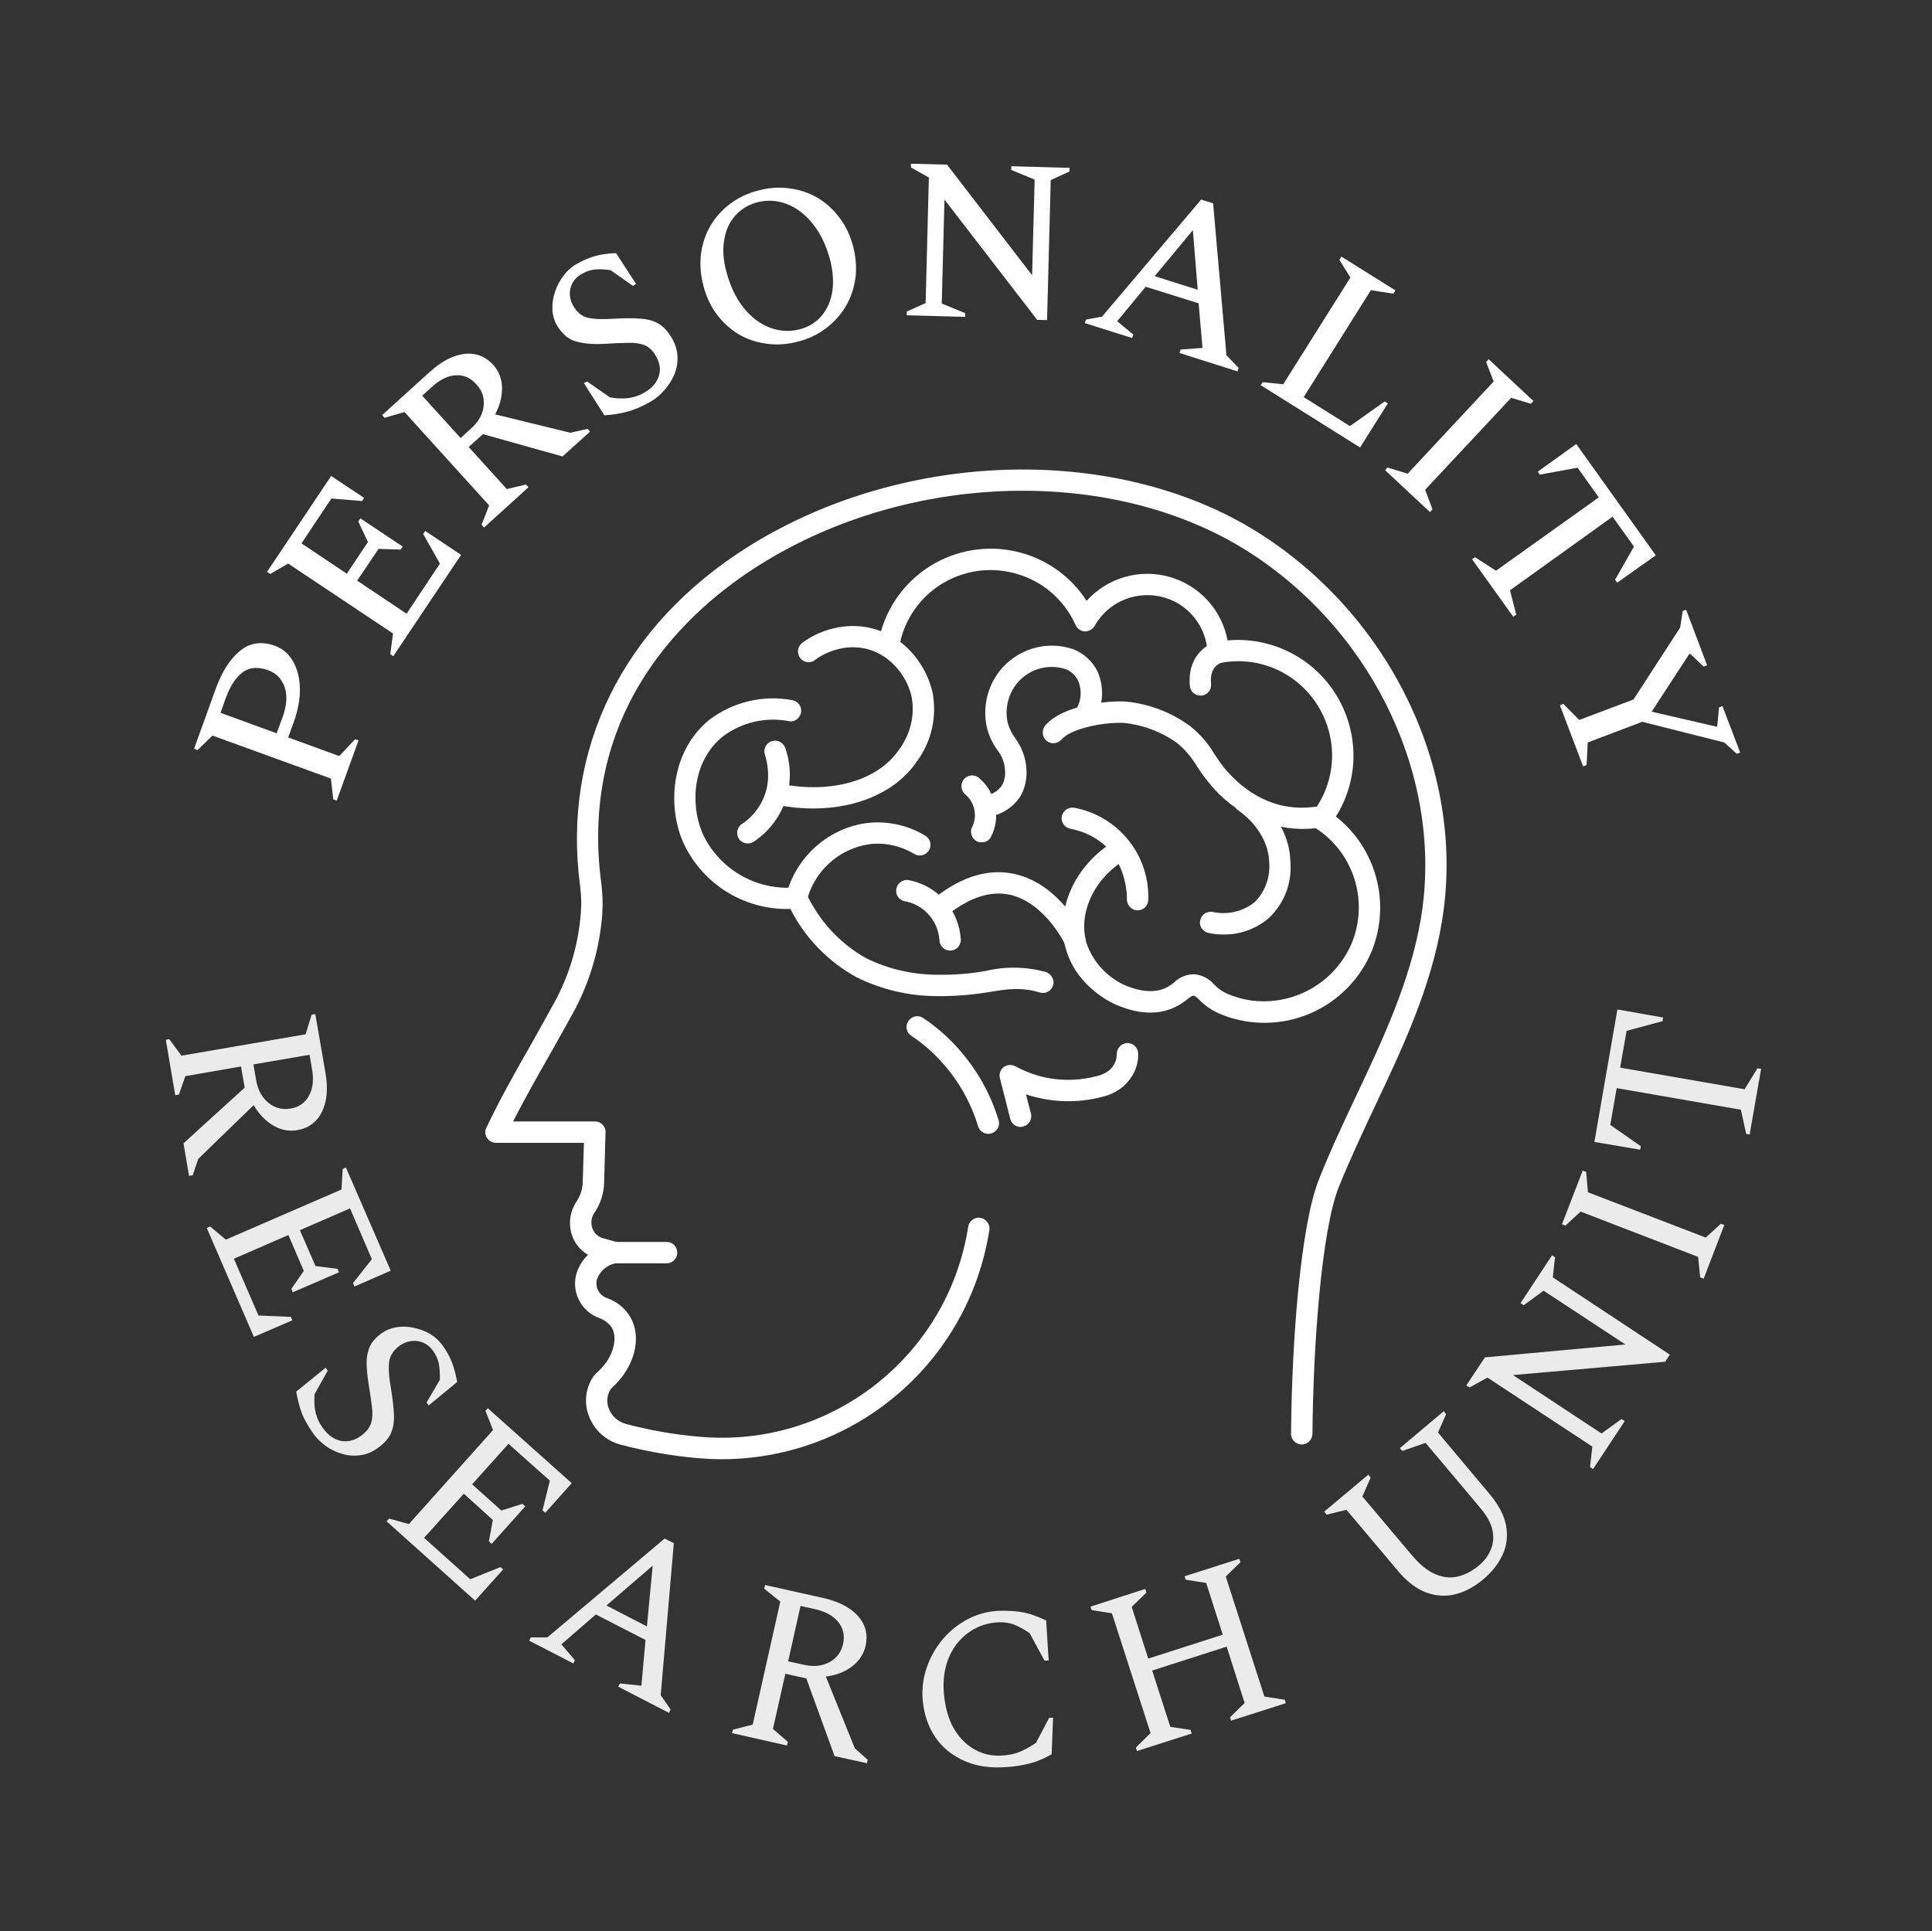 <svg xmlns="http://www.w3.org/2000/svg" version="1.1" xmlns:xlink="http://www.w3.org/1999/xlink" xmlns:svgjs="http://svgjs.dev/svgjs" viewBox="0 0 8.401 8.398"><rect x="0" y="0" width="8.401" height="8.398" fill="#333333" stroke="none"/><g transform="matrix(1,0,0,1,2.11,2.042)"><g><path d=" M -0.646 1.44 L -0.661 1.434 L -0.671 1.344 L -1.186 1.157 L -1.251 1.22 L -1.266 1.214 L -1.171 0.951 Q -1.13 0.84 -1.066 0.788 Q -1.001 0.735 -0.913 0.767 Q -0.862 0.786 -0.835 0.836 Q -0.807 0.885 -0.806 0.954 Q -0.805 1.022 -0.833 1.099 L -0.857 1.165 L -0.635 1.246 L -0.566 1.173 L -0.551 1.178 L -0.646 1.44 M -1.151 1.058 L -0.907 1.147 L -0.881 1.076 Q -0.854 1.001 -0.872 0.947 Q -0.891 0.892 -0.943 0.873 Q -1.009 0.849 -1.054 0.881 Q -1.099 0.914 -1.128 0.993 L -1.151 1.058 M -0.4 0.812 L -0.413 0.803 L -0.401 0.713 L -0.857 0.409 L -0.935 0.454 L -0.949 0.445 L -0.67 0.028 L -0.527 0.123 L -0.535 0.137 L -0.669 0.126 L -0.799 0.321 L -0.602 0.453 L -0.51 0.315 L -0.552 0.226 L -0.543 0.212 L -0.359 0.335 L -0.368 0.348 L -0.464 0.345 L -0.557 0.483 L -0.342 0.627 L -0.197 0.409 L -0.27 0.28 L -0.261 0.267 L -0.105 0.371 L -0.4 0.812 M -0.005 0.252 L -0.016 0.24 L 0.017 0.156 L -0.351 -0.25 L -0.438 -0.225 L -0.448 -0.237 L -0.242 -0.424 Q -0.165 -0.494 -0.09 -0.503 Q -0.016 -0.511 0.035 -0.455 Q 0.072 -0.413 0.073 -0.356 Q 0.074 -0.298 0.043 -0.24 L 0.37 -0.16 L 0.445 -0.177 L 0.456 -0.165 L 0.336 -0.057 L -0.01 -0.154 L -0.072 -0.098 L 0.094 0.085 L 0.177 0.065 L 0.188 0.077 L -0.005 0.252 M -0.23 -0.361 L -0.274 -0.321 L -0.107 -0.137 L -0.059 -0.181 Q -0.013 -0.223 -0.007 -0.276 Q -0.001 -0.33 -0.038 -0.37 Q -0.076 -0.413 -0.127 -0.41 Q -0.178 -0.408 -0.23 -0.361 M 0.715 -0.293 Q 0.66 -0.262 0.615 -0.251 Q 0.57 -0.239 0.518 -0.236 L 0.429 -0.376 L 0.443 -0.383 L 0.542 -0.314 Q 0.587 -0.306 0.623 -0.311 Q 0.659 -0.316 0.689 -0.333 Q 0.739 -0.361 0.754 -0.404 Q 0.769 -0.446 0.743 -0.492 Q 0.723 -0.528 0.695 -0.54 Q 0.667 -0.552 0.625 -0.551 Q 0.584 -0.551 0.525 -0.547 Q 0.447 -0.542 0.395 -0.557 Q 0.344 -0.571 0.31 -0.63 Q 0.293 -0.662 0.292 -0.699 Q 0.291 -0.737 0.304 -0.775 Q 0.317 -0.813 0.342 -0.845 Q 0.366 -0.877 0.401 -0.896 Q 0.442 -0.919 0.483 -0.93 Q 0.524 -0.94 0.569 -0.941 L 0.656 -0.807 L 0.642 -0.799 L 0.545 -0.867 Q 0.505 -0.873 0.477 -0.87 Q 0.448 -0.867 0.42 -0.851 Q 0.382 -0.83 0.371 -0.79 Q 0.361 -0.751 0.382 -0.713 Q 0.406 -0.67 0.446 -0.66 Q 0.487 -0.651 0.562 -0.656 Q 0.628 -0.66 0.676 -0.656 Q 0.723 -0.653 0.756 -0.633 Q 0.788 -0.613 0.813 -0.569 Q 0.836 -0.528 0.836 -0.487 Q 0.837 -0.446 0.82 -0.408 Q 0.803 -0.371 0.775 -0.341 Q 0.748 -0.311 0.715 -0.293 M 1.362 -0.557 Q 1.292 -0.538 1.226 -0.547 Q 1.16 -0.555 1.104 -0.587 Q 1.049 -0.62 1.008 -0.673 Q 0.968 -0.726 0.949 -0.798 Q 0.93 -0.869 0.938 -0.936 Q 0.946 -1.002 0.978 -1.058 Q 1.01 -1.114 1.063 -1.154 Q 1.116 -1.195 1.185 -1.213 Q 1.255 -1.232 1.321 -1.223 Q 1.387 -1.215 1.443 -1.183 Q 1.498 -1.151 1.539 -1.097 Q 1.58 -1.044 1.599 -0.973 Q 1.618 -0.901 1.61 -0.835 Q 1.601 -0.768 1.569 -0.712 Q 1.537 -0.657 1.484 -0.616 Q 1.431 -0.575 1.362 -0.557 M 1.368 -0.61 Q 1.427 -0.626 1.463 -0.669 Q 1.499 -0.712 1.509 -0.774 Q 1.519 -0.837 1.499 -0.914 Q 1.474 -1.007 1.424 -1.069 Q 1.374 -1.131 1.311 -1.155 Q 1.247 -1.179 1.182 -1.162 Q 1.124 -1.146 1.086 -1.103 Q 1.049 -1.061 1.039 -0.998 Q 1.028 -0.935 1.049 -0.859 Q 1.074 -0.765 1.124 -0.703 Q 1.174 -0.641 1.238 -0.617 Q 1.302 -0.593 1.368 -0.61 M 1.833 -0.671 L 1.833 -0.687 L 1.915 -0.724 L 1.929 -1.27 L 1.851 -1.314 L 1.851 -1.33 L 2.008 -1.326 L 2.378 -0.845 L 2.389 -1.261 L 2.287 -1.303 L 2.288 -1.319 L 2.541 -1.312 L 2.54 -1.296 L 2.459 -1.259 L 2.443 -0.65 L 2.4 -0.651 L 1.997 -1.174 L 1.985 -0.722 L 2.087 -0.68 L 2.087 -0.664 L 1.833 -0.671 M 2.607 -0.637 L 2.612 -0.652 L 2.682 -0.665 L 3.113 -1.174 L 3.165 -1.158 L 3.223 -0.497 L 3.276 -0.442 L 3.271 -0.427 L 3.019 -0.507 L 3.024 -0.522 L 3.119 -0.529 L 3.102 -0.723 L 2.872 -0.795 L 2.748 -0.645 L 2.818 -0.587 L 2.813 -0.572 L 2.607 -0.637 M 2.911 -0.841 L 3.098 -0.782 L 3.077 -1.041 L 2.911 -0.841 M 3.372 -0.367 L 3.381 -0.38 L 3.47 -0.371 L 3.762 -0.835 L 3.714 -0.912 L 3.723 -0.926 L 3.958 -0.779 L 3.949 -0.765 L 3.851 -0.78 L 3.559 -0.315 L 3.76 -0.189 L 3.911 -0.296 L 3.925 -0.288 L 3.804 -0.096 L 3.372 -0.367 M 3.913 0.003 L 3.923 -0.009 L 4.011 0.018 L 4.385 -0.383 L 4.352 -0.468 L 4.363 -0.48 L 4.558 -0.298 L 4.547 -0.286 L 4.461 -0.312 L 4.087 0.088 L 4.119 0.173 L 4.108 0.185 L 3.913 0.003 M 4.291 0.39 L 4.304 0.381 L 4.395 0.44 L 4.842 0.121 L 4.75 -0.008 L 4.586 0.022 L 4.577 0.009 L 4.744 -0.111 L 5.09 0.373 L 4.922 0.492 L 4.913 0.479 L 4.995 0.335 L 4.902 0.205 L 4.456 0.525 L 4.483 0.631 L 4.47 0.64 L 4.291 0.39 M 4.673 1.025 L 4.688 1.019 L 4.757 1.089 L 4.993 1 L 5.196 0.687 L 5.207 0.615 L 5.222 0.61 L 5.313 0.851 L 5.298 0.857 L 5.239 0.801 L 5.235 0.803 L 5.072 1.053 L 5.353 1.118 L 5.357 1.117 L 5.365 1.034 L 5.38 1.029 L 5.457 1.231 L 5.442 1.236 L 5.388 1.187 L 5.031 1.097 L 4.794 1.187 L 4.789 1.285 L 4.774 1.291 L 4.673 1.025" fill="#ffffff" fill-rule="nonzero"></path></g><g><path d=" M -1.389 2.48 L -1.374 2.477 L -1.321 2.549 L -0.781 2.456 L -0.755 2.371 L -0.739 2.368 L -0.695 2.622 Q -0.677 2.726 -0.71 2.793 Q -0.743 2.86 -0.818 2.873 Q -0.873 2.882 -0.923 2.852 Q -0.973 2.822 -1.007 2.764 L -1.248 2.998 L -1.272 3.069 L -1.288 3.072 L -1.312 2.93 L -1.046 2.688 L -1.062 2.596 L -1.304 2.638 L -1.332 2.718 L -1.348 2.721 L -1.389 2.48 M -0.753 2.609 L -0.764 2.545 L -1.008 2.587 L -0.996 2.657 Q -0.985 2.719 -0.943 2.754 Q -0.901 2.788 -0.847 2.779 Q -0.792 2.77 -0.767 2.724 Q -0.741 2.678 -0.753 2.609 M -1.211 3.298 L -1.196 3.292 L -1.128 3.349 L -0.625 3.131 L -0.62 3.042 L -0.606 3.035 L -0.411 3.484 L -0.569 3.553 L -0.575 3.538 L -0.493 3.434 L -0.588 3.213 L -0.806 3.308 L -0.738 3.464 L -0.642 3.476 L -0.636 3.491 L -0.837 3.578 L -0.843 3.563 L -0.789 3.485 L -0.856 3.329 L -1.093 3.432 L -0.986 3.679 L -0.845 3.685 L -0.839 3.7 L -1.006 3.772 L -1.211 3.298 M -0.746 4.195 Q -0.782 4.144 -0.798 4.103 Q -0.813 4.061 -0.822 4.01 L -0.694 3.906 L -0.685 3.919 L -0.742 4.021 Q -0.746 4.068 -0.737 4.103 Q -0.728 4.139 -0.707 4.167 Q -0.673 4.215 -0.628 4.224 Q -0.583 4.233 -0.54 4.202 Q -0.505 4.176 -0.496 4.146 Q -0.487 4.115 -0.493 4.074 Q -0.498 4.033 -0.507 3.978 Q -0.515 3.926 -0.516 3.886 Q -0.516 3.846 -0.502 3.814 Q -0.487 3.782 -0.449 3.755 Q -0.422 3.736 -0.386 3.73 Q -0.35 3.724 -0.312 3.732 Q -0.273 3.74 -0.24 3.759 Q -0.207 3.779 -0.185 3.81 Q -0.158 3.847 -0.144 3.885 Q -0.13 3.923 -0.122 3.968 L -0.246 4.07 L -0.255 4.057 L -0.197 3.958 Q -0.197 3.915 -0.202 3.887 Q -0.208 3.859 -0.228 3.831 Q -0.254 3.796 -0.295 3.79 Q -0.336 3.785 -0.372 3.81 Q -0.413 3.84 -0.418 3.882 Q -0.423 3.924 -0.41 3.996 Q -0.399 4.063 -0.397 4.11 Q -0.395 4.156 -0.41 4.191 Q -0.426 4.226 -0.467 4.255 Q -0.506 4.283 -0.546 4.287 Q -0.587 4.292 -0.624 4.28 Q -0.662 4.269 -0.694 4.246 Q -0.726 4.222 -0.746 4.195 M -0.429 4.574 L -0.418 4.562 L -0.332 4.586 L 0.034 4.177 L 0.001 4.094 L 0.011 4.082 L 0.376 4.408 L 0.261 4.537 L 0.249 4.526 L 0.281 4.397 L 0.101 4.237 L -0.057 4.413 L 0.07 4.527 L 0.162 4.498 L 0.174 4.509 L 0.028 4.672 L 0.016 4.661 L 0.033 4.568 L -0.093 4.454 L -0.266 4.646 L -0.065 4.826 L 0.066 4.773 L 0.078 4.783 L -0.044 4.919 L -0.429 4.574 M 0.191 5.093 L 0.198 5.079 L 0.27 5.079 L 0.78 4.649 L 0.82 4.669 L 0.763 5.33 L 0.806 5.392 L 0.799 5.407 L 0.578 5.293 L 0.586 5.279 L 0.679 5.289 L 0.697 5.09 L 0.481 4.979 L 0.331 5.109 L 0.39 5.178 L 0.383 5.192 L 0.191 5.093 M 0.527 4.94 L 0.703 5.031 L 0.728 4.767 L 0.527 4.94 M 1.073 5.495 L 1.077 5.48 L 1.163 5.458 L 1.283 4.923 L 1.213 4.867 L 1.217 4.851 L 1.468 4.907 Q 1.571 4.93 1.621 4.986 Q 1.67 5.041 1.654 5.116 Q 1.641 5.17 1.595 5.205 Q 1.548 5.241 1.481 5.249 L 1.607 5.561 L 1.663 5.611 L 1.66 5.626 L 1.519 5.595 L 1.396 5.257 L 1.305 5.237 L 1.251 5.477 L 1.316 5.533 L 1.312 5.549 L 1.073 5.495 M 1.434 4.956 L 1.371 4.942 L 1.317 5.183 L 1.386 5.198 Q 1.448 5.212 1.496 5.187 Q 1.544 5.161 1.556 5.107 Q 1.568 5.053 1.535 5.012 Q 1.502 4.971 1.434 4.956 M 2.242 5.644 Q 2.14 5.647 2.065 5.607 Q 1.989 5.568 1.947 5.497 Q 1.905 5.425 1.901 5.333 Q 1.899 5.262 1.925 5.196 Q 1.95 5.131 1.996 5.079 Q 2.042 5.028 2.103 4.997 Q 2.165 4.966 2.235 4.963 Q 2.284 4.962 2.32 4.967 Q 2.355 4.972 2.383 4.982 Q 2.411 4.992 2.439 5.005 L 2.45 5.179 L 2.432 5.18 L 2.367 5.06 Q 2.328 5.034 2.299 5.023 Q 2.27 5.012 2.234 5.013 Q 2.162 5.016 2.107 5.054 Q 2.052 5.091 2.021 5.155 Q 1.991 5.219 1.993 5.299 Q 1.997 5.394 2.03 5.461 Q 2.064 5.527 2.119 5.561 Q 2.173 5.595 2.238 5.593 Q 2.293 5.591 2.33 5.574 Q 2.367 5.557 2.395 5.537 L 2.452 5.429 L 2.469 5.428 L 2.463 5.587 Q 2.435 5.603 2.405 5.615 Q 2.374 5.627 2.336 5.634 Q 2.297 5.642 2.242 5.644 M 2.834 5.573 L 2.829 5.558 L 2.893 5.495 L 2.725 4.974 L 2.637 4.96 L 2.632 4.945 L 2.87 4.868 L 2.875 4.884 L 2.811 4.946 L 2.883 5.171 L 3.207 5.067 L 3.135 4.842 L 3.046 4.828 L 3.041 4.813 L 3.279 4.737 L 3.284 4.752 L 3.22 4.814 L 3.388 5.336 L 3.477 5.35 L 3.481 5.365 L 3.243 5.441 L 3.239 5.426 L 3.302 5.364 L 3.224 5.119 L 2.9 5.223 L 2.979 5.468 L 3.067 5.481 L 3.072 5.497 L 2.834 5.573 M 4.34 4.826 Q 4.282 4.875 4.219 4.891 Q 4.157 4.907 4.093 4.884 Q 4.029 4.861 3.969 4.79 L 3.745 4.524 L 3.659 4.545 L 3.648 4.532 L 3.84 4.371 L 3.85 4.384 L 3.814 4.466 L 4.029 4.721 Q 4.082 4.784 4.134 4.805 Q 4.185 4.826 4.233 4.813 Q 4.28 4.801 4.322 4.765 Q 4.356 4.737 4.372 4.698 Q 4.389 4.66 4.38 4.614 Q 4.371 4.568 4.327 4.516 L 4.089 4.233 L 3.988 4.268 L 3.977 4.256 L 4.168 4.095 L 4.178 4.108 L 4.143 4.188 L 4.367 4.455 Q 4.427 4.527 4.439 4.593 Q 4.451 4.66 4.424 4.719 Q 4.397 4.778 4.34 4.826 M 4.817 4.347 L 4.804 4.338 L 4.814 4.249 L 4.358 3.949 L 4.28 3.992 L 4.266 3.983 L 4.347 3.861 L 4.958 3.805 L 4.602 3.571 L 4.516 3.634 L 4.502 3.625 L 4.639 3.417 L 4.652 3.426 L 4.642 3.513 L 5.151 3.849 L 5.131 3.88 L 4.469 3.938 L 4.854 4.192 L 4.941 4.129 L 4.955 4.138 L 4.817 4.347 M 5.298 3.519 L 5.283 3.513 L 5.274 3.424 L 4.763 3.227 L 4.697 3.288 L 4.682 3.282 L 4.772 3.049 L 4.787 3.054 L 4.795 3.143 L 5.307 3.34 L 5.373 3.28 L 5.388 3.285 L 5.298 3.519 M 5.498 2.892 L 5.483 2.889 L 5.46 2.784 L 4.92 2.69 L 4.892 2.85 L 5.025 2.943 L 5.022 2.958 L 4.823 2.924 L 4.923 2.348 L 5.122 2.383 L 5.119 2.399 L 4.963 2.441 L 4.935 2.601 L 5.476 2.695 L 5.532 2.604 L 5.548 2.606 L 5.498 2.892" fill="#ebebeb" fill-rule="nonzero"></path></g><g clip-path="url(#SvgjsClipPath1001)"><g clip-path="url(#SvgjsClipPath100040bbb4e4-9ca3-4a84-b741-9800cfdf22ba)"><path d=" M 1.031 4.304 C 0.994 4.304 0.958 4.302 0.921 4.299 C 0.808 4.289 0.696 4.269 0.586 4.24 C 0.526 4.223 0.478 4.181 0.454 4.124 C 0.431 4.072 0.433 4.012 0.46 3.961 C 0.467 3.947 0.477 3.935 0.489 3.924 C 0.56 3.86 0.576 3.777 0.551 3.733 C 0.538 3.713 0.518 3.698 0.496 3.69 C 0.419 3.662 0.376 3.582 0.395 3.503 C 0.404 3.469 0.422 3.439 0.447 3.415 C 0.401 3.388 0.372 3.341 0.369 3.288 C 0.366 3.25 0.377 3.212 0.399 3.18 C 0.415 3.155 0.424 3.126 0.424 3.096 L 0.429 2.928 L 0.046 2.928 C 0.031 2.928 0.016 2.92 0.007 2.906 C -0.001 2.893 -0.002 2.876 0.005 2.862 C 0.063 2.74 0.133 2.615 0.202 2.495 C 0.235 2.435 0.269 2.376 0.301 2.317 C 0.367 2.196 0.406 2.062 0.416 1.925 L 0.416 1.922 C 0.419 1.886 0.417 1.85 0.413 1.815 C 0.332 1.218 0.598 0.679 1.141 0.337 C 1.826 -0.094 2.77 -0.114 3.386 0.29 C 3.954 0.662 4.265 1.336 4.16 1.965 C 4.113 2.251 3.99 2.513 3.87 2.766 C 3.816 2.881 3.76 3 3.712 3.119 C 3.637 3.305 3.6 3.807 3.597 4.194 C 3.596 4.219 3.576 4.24 3.55 4.24 L 3.55 4.24 C 3.524 4.239 3.503 4.218 3.504 4.193 C 3.507 3.784 3.546 3.283 3.626 3.085 C 3.674 2.963 3.731 2.843 3.786 2.726 C 3.903 2.479 4.023 2.223 4.069 1.95 C 4.167 1.356 3.872 0.72 3.335 0.368 C 2.748 -0.017 1.846 0.003 1.191 0.416 C 0.89 0.605 0.402 1.037 0.505 1.802 C 0.51 1.844 0.512 1.886 0.509 1.928 L 0.509 1.932 C 0.498 2.082 0.455 2.229 0.383 2.361 C 0.35 2.421 0.316 2.481 0.283 2.54 C 0.228 2.637 0.171 2.737 0.121 2.835 L 0.477 2.835 C 0.49 2.835 0.502 2.84 0.51 2.849 C 0.519 2.858 0.524 2.87 0.523 2.883 L 0.517 3.099 C 0.516 3.148 0.501 3.195 0.473 3.235 C 0.464 3.249 0.46 3.266 0.462 3.283 C 0.465 3.312 0.485 3.336 0.513 3.343 L 0.577 3.361 C 0.598 3.367 0.612 3.386 0.611 3.408 C 0.609 3.43 0.593 3.448 0.572 3.451 C 0.531 3.457 0.497 3.486 0.485 3.525 C 0.478 3.558 0.497 3.592 0.529 3.603 C 0.572 3.618 0.608 3.647 0.631 3.686 C 0.683 3.776 0.649 3.905 0.551 3.993 C 0.547 3.997 0.544 4.001 0.542 4.005 C 0.528 4.031 0.527 4.061 0.539 4.088 C 0.552 4.118 0.578 4.141 0.61 4.15 C 0.715 4.178 0.822 4.197 0.93 4.206 C 1.499 4.258 2.012 3.858 2.1 3.293 C 2.104 3.268 2.128 3.25 2.153 3.254 C 2.165 3.256 2.176 3.263 2.183 3.273 C 2.191 3.282 2.194 3.295 2.192 3.307 C 2.103 3.88 1.61 4.302 1.031 4.304 Z" fill="#ffffff" transform="matrix(1,0,0,1,0,0)" fill-rule="nonzero"></path></g><g clip-path="url(#SvgjsClipPath100040bbb4e4-9ca3-4a84-b741-9800cfdf22ba)"><path d=" M 0.789 3.452 L 0.564 3.452 C 0.539 3.452 0.518 3.431 0.518 3.406 C 0.518 3.38 0.539 3.359 0.564 3.359 L 0.789 3.359 C 0.815 3.359 0.835 3.38 0.835 3.406 C 0.835 3.431 0.815 3.452 0.789 3.452 Z" fill="#ffffff" transform="matrix(1,0,0,1,0,0)" fill-rule="nonzero"></path></g><g clip-path="url(#SvgjsClipPath100040bbb4e4-9ca3-4a84-b741-9800cfdf22ba)"><path d=" M 1.142 1.626 C 1.125 1.626 1.11 1.618 1.102 1.604 C 1.089 1.582 1.096 1.553 1.118 1.54 C 1.125 1.536 1.276 1.44 1.216 1.239 C 1.208 1.214 1.222 1.188 1.247 1.181 C 1.271 1.174 1.297 1.187 1.305 1.212 C 1.358 1.364 1.3 1.532 1.165 1.62 C 1.158 1.624 1.15 1.626 1.142 1.626 Z" fill="#ffffff" transform="matrix(1,0,0,1,0,0)" fill-rule="nonzero"></path></g><g clip-path="url(#SvgjsClipPath100040bbb4e4-9ca3-4a84-b741-9800cfdf22ba)"><path d=" M 3.389 2.406 C 3.362 2.406 3.335 2.404 3.309 2.4 C 3.268 2.393 3.228 2.382 3.19 2.365 C 3.158 2.351 3.129 2.331 3.105 2.306 C 3.089 2.291 3.085 2.288 3.08 2.288 C 3.075 2.288 3.072 2.289 3.055 2.302 C 3.035 2.319 3.012 2.333 2.988 2.343 C 2.885 2.386 2.781 2.343 2.747 2.329 C 2.74 2.327 2.578 2.259 2.527 2.092 C 2.476 1.929 2.553 1.739 2.713 1.631 C 2.734 1.617 2.763 1.622 2.777 1.644 C 2.791 1.665 2.786 1.694 2.765 1.708 C 2.639 1.793 2.577 1.94 2.616 2.064 C 2.645 2.144 2.705 2.208 2.782 2.243 C 2.807 2.253 2.885 2.285 2.953 2.257 C 2.969 2.25 2.984 2.241 2.997 2.229 C 3.021 2.206 3.053 2.194 3.086 2.195 C 3.118 2.199 3.148 2.214 3.169 2.239 C 3.185 2.256 3.205 2.27 3.227 2.28 C 3.258 2.293 3.291 2.303 3.324 2.308 C 3.514 2.336 3.699 2.231 3.771 2.052 C 3.841 1.87 3.774 1.664 3.61 1.559 C 3.599 1.552 3.592 1.54 3.59 1.528 C 3.587 1.515 3.59 1.502 3.598 1.491 C 3.649 1.425 3.678 1.345 3.682 1.262 C 3.689 1.099 3.599 0.947 3.453 0.875 C 3.373 0.836 3.283 0.824 3.197 0.841 C 3.183 0.843 3.17 0.84 3.159 0.831 C 3.149 0.823 3.142 0.811 3.141 0.797 C 3.136 0.684 3.06 0.587 2.951 0.556 C 2.834 0.523 2.709 0.574 2.65 0.68 C 2.641 0.695 2.625 0.704 2.607 0.704 C 2.59 0.703 2.574 0.692 2.567 0.676 C 2.518 0.567 2.424 0.485 2.309 0.453 C 2.206 0.423 2.095 0.436 2.001 0.488 C 1.907 0.54 1.838 0.628 1.809 0.731 C 1.805 0.746 1.802 0.762 1.799 0.777 C 1.797 0.793 1.787 0.806 1.773 0.812 C 1.759 0.819 1.743 0.818 1.729 0.81 C 1.677 0.777 1.614 0.766 1.553 0.777 C 1.51 0.785 1.469 0.802 1.434 0.828 C 1.414 0.844 1.384 0.84 1.369 0.819 C 1.362 0.809 1.359 0.797 1.36 0.785 C 1.362 0.772 1.369 0.761 1.378 0.754 C 1.425 0.719 1.479 0.696 1.537 0.686 C 1.598 0.675 1.662 0.68 1.721 0.703 C 1.757 0.577 1.842 0.471 1.956 0.407 C 2.071 0.343 2.207 0.327 2.334 0.363 C 2.45 0.396 2.55 0.47 2.615 0.571 C 2.706 0.47 2.846 0.43 2.976 0.467 C 3.106 0.504 3.203 0.611 3.228 0.743 C 3.32 0.735 3.411 0.752 3.493 0.792 C 3.673 0.88 3.783 1.066 3.775 1.266 C 3.771 1.352 3.745 1.436 3.699 1.509 C 3.873 1.646 3.937 1.88 3.858 2.086 C 3.782 2.279 3.596 2.406 3.389 2.406 Z" fill="#ffffff" transform="matrix(1,0,0,1,0,0)" fill-rule="nonzero"></path></g><g clip-path="url(#SvgjsClipPath100040bbb4e4-9ca3-4a84-b741-9800cfdf22ba)"><path d=" M 2.837 1.917 L 2.835 1.917 C 2.81 1.916 2.79 1.894 2.79 1.869 C 2.791 1.858 2.794 1.612 2.544 1.562 C 2.519 1.557 2.502 1.533 2.507 1.508 C 2.51 1.496 2.517 1.485 2.527 1.478 C 2.538 1.471 2.55 1.469 2.562 1.471 C 2.753 1.507 2.89 1.677 2.883 1.872 C 2.882 1.897 2.862 1.917 2.837 1.917 Z" fill="#ffffff" transform="matrix(1,0,0,1,0,0)" fill-rule="nonzero"></path></g><g clip-path="url(#SvgjsClipPath100040bbb4e4-9ca3-4a84-b741-9800cfdf22ba)"><path d=" M 3.55 1.563 C 3.397 1.56 3.252 1.49 3.155 1.372 C 3.133 1.346 3.113 1.319 3.095 1.291 C 3.072 1.252 3.043 1.218 3.008 1.189 C 2.941 1.141 2.862 1.111 2.78 1.102 C 2.7 1.097 2.55 1.123 2.506 1.174 C 2.498 1.183 2.486 1.189 2.474 1.19 C 2.462 1.191 2.449 1.187 2.44 1.179 C 2.421 1.162 2.419 1.133 2.435 1.113 C 2.513 1.023 2.709 1.004 2.786 1.009 C 2.886 1.019 2.982 1.055 3.064 1.115 C 3.107 1.149 3.144 1.191 3.172 1.239 C 3.188 1.264 3.205 1.288 3.225 1.311 C 3.299 1.395 3.426 1.49 3.603 1.467 C 3.629 1.463 3.652 1.481 3.656 1.506 C 3.659 1.532 3.641 1.555 3.616 1.559 C 3.594 1.562 3.572 1.563 3.55 1.563 Z" fill="#ffffff" transform="matrix(1,0,0,1,0,0)" fill-rule="nonzero"></path></g><g clip-path="url(#SvgjsClipPath100040bbb4e4-9ca3-4a84-b741-9800cfdf22ba)"><path d=" M 2.184 1.511 C 2.162 1.511 2.143 1.495 2.139 1.474 C 2.136 1.461 2.139 1.449 2.146 1.439 C 2.153 1.428 2.163 1.421 2.175 1.419 C 2.204 1.414 2.229 1.398 2.246 1.375 C 2.258 1.354 2.263 1.33 2.26 1.305 C 2.258 1.274 2.246 1.244 2.227 1.22 C 2.206 1.191 2.191 1.159 2.182 1.125 C 2.162 1.039 2.181 0.949 2.235 0.878 C 2.31 0.782 2.437 0.742 2.553 0.78 C 2.6 0.797 2.639 0.832 2.662 0.877 C 2.694 0.949 2.688 1.033 2.644 1.099 C 2.637 1.109 2.627 1.117 2.615 1.119 C 2.603 1.122 2.59 1.119 2.58 1.113 C 2.57 1.106 2.562 1.095 2.56 1.083 C 2.557 1.071 2.56 1.059 2.566 1.048 C 2.592 1.01 2.596 0.961 2.578 0.918 C 2.566 0.894 2.546 0.876 2.521 0.867 C 2.443 0.843 2.358 0.87 2.308 0.935 C 2.272 0.983 2.259 1.044 2.272 1.102 C 2.279 1.126 2.29 1.149 2.305 1.169 C 2.333 1.207 2.35 1.253 2.353 1.3 C 2.357 1.344 2.347 1.388 2.324 1.426 C 2.293 1.47 2.246 1.5 2.193 1.51 C 2.19 1.511 2.187 1.511 2.184 1.511 Z" fill="#ffffff" transform="matrix(1,0,0,1,0,0)" fill-rule="nonzero"></path></g><g clip-path="url(#SvgjsClipPath100040bbb4e4-9ca3-4a84-b741-9800cfdf22ba)"><path d=" M 3.211 2.022 C 3.188 2.022 3.166 2.02 3.144 2.015 C 3.119 2.01 3.103 1.985 3.109 1.96 C 3.114 1.935 3.139 1.919 3.164 1.924 C 3.228 1.938 3.295 1.922 3.346 1.881 C 3.391 1.836 3.414 1.773 3.409 1.709 C 3.405 1.577 3.296 1.497 3.274 1.482 C 3.253 1.468 3.248 1.439 3.262 1.418 C 3.276 1.396 3.305 1.391 3.327 1.405 C 3.355 1.425 3.497 1.529 3.501 1.706 C 3.509 1.798 3.474 1.887 3.408 1.95 C 3.353 1.997 3.283 2.023 3.211 2.022 Z" fill="#ffffff" transform="matrix(1,0,0,1,0,0)" fill-rule="nonzero"></path></g><g clip-path="url(#SvgjsClipPath100040bbb4e4-9ca3-4a84-b741-9800cfdf22ba)"><path d=" M 3.11 0.983 C 3.086 0.983 3.066 0.965 3.064 0.941 C 3.052 0.817 3.132 0.762 3.176 0.75 C 3.188 0.747 3.201 0.749 3.211 0.755 C 3.222 0.761 3.23 0.771 3.233 0.783 C 3.239 0.808 3.225 0.833 3.201 0.84 C 3.192 0.843 3.149 0.86 3.156 0.932 C 3.157 0.945 3.154 0.957 3.146 0.966 C 3.138 0.976 3.127 0.982 3.114 0.983 C 3.113 0.983 3.111 0.983 3.11 0.983 Z" fill="#ffffff" transform="matrix(1,0,0,1,0,0)" fill-rule="nonzero"></path></g><g clip-path="url(#SvgjsClipPath100040bbb4e4-9ca3-4a84-b741-9800cfdf22ba)"><path d=" M 1.426 1.474 C 1.374 1.474 1.323 1.469 1.272 1.459 C 1.247 1.454 1.231 1.43 1.236 1.405 C 1.24 1.38 1.265 1.363 1.29 1.368 C 1.51 1.41 1.71 1.351 1.8 1.217 C 1.849 1.151 1.869 1.068 1.854 0.988 C 1.837 0.914 1.791 0.85 1.728 0.809 C 1.706 0.794 1.7 0.766 1.714 0.744 C 1.721 0.734 1.732 0.727 1.744 0.724 C 1.756 0.722 1.768 0.724 1.779 0.731 C 1.863 0.786 1.922 0.871 1.945 0.969 C 1.965 1.074 1.941 1.183 1.877 1.269 C 1.789 1.4 1.62 1.474 1.426 1.474 Z" fill="#ffffff" transform="matrix(1,0,0,1,0,0)" fill-rule="nonzero"></path></g><g clip-path="url(#SvgjsClipPath100040bbb4e4-9ca3-4a84-b741-9800cfdf22ba)"><path d=" M 1.997 2.29 C 1.99 2.29 1.982 2.29 1.973 2.29 C 1.848 2.291 1.725 2.263 1.613 2.207 C 1.49 2.139 1.39 2.036 1.327 1.911 C 1.324 1.911 1.321 1.911 1.319 1.911 C 1.119 1.914 0.937 1.797 0.857 1.613 C 0.791 1.452 0.811 1.22 0.976 1.087 C 1.079 1.01 1.209 0.979 1.336 1.003 C 1.361 1.008 1.378 1.032 1.373 1.057 C 1.371 1.069 1.364 1.08 1.354 1.087 C 1.344 1.094 1.331 1.097 1.319 1.094 C 1.219 1.075 1.116 1.099 1.034 1.16 C 0.904 1.264 0.89 1.449 0.943 1.578 C 1.014 1.737 1.178 1.833 1.351 1.817 C 1.37 1.815 1.388 1.826 1.396 1.843 C 1.451 1.962 1.542 2.061 1.656 2.125 C 1.755 2.174 1.865 2.198 1.975 2.197 C 2.044 2.198 2.112 2.192 2.179 2.18 C 2.264 2.16 2.353 2.162 2.438 2.185 C 2.449 2.189 2.459 2.197 2.465 2.208 C 2.471 2.219 2.473 2.231 2.469 2.243 C 2.462 2.268 2.436 2.282 2.411 2.274 C 2.33 2.25 2.272 2.259 2.193 2.272 C 2.128 2.283 2.063 2.289 1.997 2.29 Z" fill="#ffffff" transform="matrix(1,0,0,1,0,0)" fill-rule="nonzero"></path></g><g clip-path="url(#SvgjsClipPath100040bbb4e4-9ca3-4a84-b741-9800cfdf22ba)"><path d=" M 2.188 2.889 C 2.167 2.889 2.149 2.875 2.143 2.856 C 2.112 2.753 2.058 2.658 1.986 2.578 C 1.947 2.534 1.902 2.495 1.852 2.462 C 1.831 2.448 1.825 2.419 1.84 2.398 C 1.847 2.388 1.857 2.381 1.869 2.378 C 1.881 2.376 1.894 2.378 1.904 2.385 C 1.96 2.422 2.01 2.466 2.055 2.516 C 2.136 2.606 2.197 2.713 2.232 2.829 C 2.236 2.841 2.235 2.853 2.229 2.864 C 2.223 2.875 2.213 2.883 2.201 2.887 C 2.197 2.888 2.192 2.889 2.188 2.889 Z" fill="#ffffff" transform="matrix(1,0,0,1,0,0)" fill-rule="nonzero"></path></g><g clip-path="url(#SvgjsClipPath100040bbb4e4-9ca3-4a84-b741-9800cfdf22ba)"><path d=" M 2.328 2.859 C 2.306 2.859 2.288 2.844 2.283 2.824 L 2.238 2.647 C 2.233 2.629 2.24 2.61 2.254 2.599 C 2.269 2.588 2.289 2.586 2.305 2.595 C 2.34 2.614 2.377 2.629 2.415 2.639 C 2.497 2.66 2.584 2.659 2.666 2.636 C 2.683 2.632 2.7 2.623 2.714 2.612 C 2.724 2.603 2.732 2.593 2.738 2.58 C 2.744 2.568 2.746 2.555 2.746 2.541 C 2.746 2.516 2.767 2.495 2.792 2.494 C 2.805 2.494 2.817 2.499 2.826 2.508 C 2.834 2.516 2.839 2.528 2.839 2.541 C 2.84 2.568 2.834 2.595 2.822 2.62 C 2.811 2.644 2.794 2.665 2.774 2.683 C 2.75 2.703 2.721 2.718 2.69 2.726 C 2.593 2.753 2.49 2.754 2.392 2.729 C 2.378 2.726 2.365 2.722 2.351 2.717 L 2.373 2.801 C 2.379 2.826 2.364 2.851 2.339 2.857 C 2.335 2.858 2.332 2.859 2.328 2.859 Z" fill="#ffffff" transform="matrix(1,0,0,1,0,0)" fill-rule="nonzero"></path></g><g clip-path="url(#SvgjsClipPath100040bbb4e4-9ca3-4a84-b741-9800cfdf22ba)"><path d=" M 2.563 2.092 C 2.545 2.092 2.529 2.081 2.521 2.065 L 2.521 2.065 C 2.521 2.063 2.435 1.886 2.285 1.85 C 2.201 1.83 2.11 1.859 2.013 1.934 C 2.003 1.942 1.991 1.946 1.979 1.944 C 1.966 1.943 1.955 1.936 1.948 1.927 C 1.932 1.906 1.935 1.877 1.956 1.861 C 2.076 1.767 2.194 1.733 2.307 1.76 C 2.501 1.806 2.601 2.017 2.606 2.026 C 2.611 2.037 2.611 2.05 2.607 2.061 C 2.603 2.073 2.594 2.082 2.583 2.087 C 2.577 2.09 2.57 2.092 2.563 2.092 Z" fill="#ffffff" transform="matrix(1,0,0,1,0,0)" fill-rule="nonzero"></path></g><g clip-path="url(#SvgjsClipPath100040bbb4e4-9ca3-4a84-b741-9800cfdf22ba)"><path d=" M 2.021 2.092 C 1.996 2.092 1.975 2.071 1.975 2.046 C 1.969 1.961 1.906 1.891 1.822 1.877 C 1.797 1.871 1.782 1.846 1.788 1.821 C 1.794 1.796 1.819 1.78 1.844 1.786 C 1.969 1.811 2.061 1.917 2.068 2.045 C 2.068 2.057 2.063 2.069 2.055 2.078 C 2.046 2.087 2.034 2.092 2.022 2.092 Z" fill="#ffffff" transform="matrix(1,0,0,1,0,0)" fill-rule="nonzero"></path></g><g clip-path="url(#SvgjsClipPath100040bbb4e4-9ca3-4a84-b741-9800cfdf22ba)"><path d=" M 2.159 1.621 C 2.151 1.621 2.143 1.62 2.136 1.616 C 2.114 1.603 2.106 1.575 2.118 1.553 C 2.141 1.504 2.128 1.445 2.085 1.411 C 2.076 1.402 2.071 1.391 2.071 1.378 C 2.07 1.366 2.075 1.354 2.083 1.345 C 2.091 1.336 2.103 1.331 2.115 1.33 C 2.128 1.33 2.14 1.334 2.149 1.343 C 2.222 1.406 2.243 1.511 2.199 1.598 C 2.191 1.612 2.176 1.622 2.159 1.621 Z" fill="#ffffff" transform="matrix(1,0,0,1,0,0)" fill-rule="nonzero"></path></g><g clip-path="url(#SvgjsClipPath100040bbb4e4-9ca3-4a84-b741-9800cfdf22ba)"><path d=" M 1.352 1.914 C 1.349 1.914 1.345 1.913 1.341 1.912 C 1.316 1.906 1.301 1.881 1.307 1.856 C 1.348 1.69 1.484 1.564 1.653 1.538 C 1.743 1.526 1.835 1.545 1.913 1.592 C 1.935 1.605 1.943 1.633 1.93 1.655 C 1.917 1.678 1.888 1.685 1.866 1.672 C 1.806 1.636 1.736 1.62 1.666 1.63 C 1.534 1.651 1.429 1.749 1.397 1.879 C 1.392 1.899 1.374 1.914 1.352 1.914 Z" fill="#ffffff" transform="matrix(1,0,0,1,0,0)" fill-rule="nonzero"></path></g></g></g><defs><clipPath id="SvgjsClipPath1001"><path d=" M 0 0 h 4.18 v 4.304 h -4.18 Z"></path></clipPath><clipPath id="SvgjsClipPath100040bbb4e4-9ca3-4a84-b741-9800cfdf22ba"><path d=" M 0 0 L 4.18 0 L 4.18 4.304 L 0 4.304 Z"></path></clipPath></defs></svg>